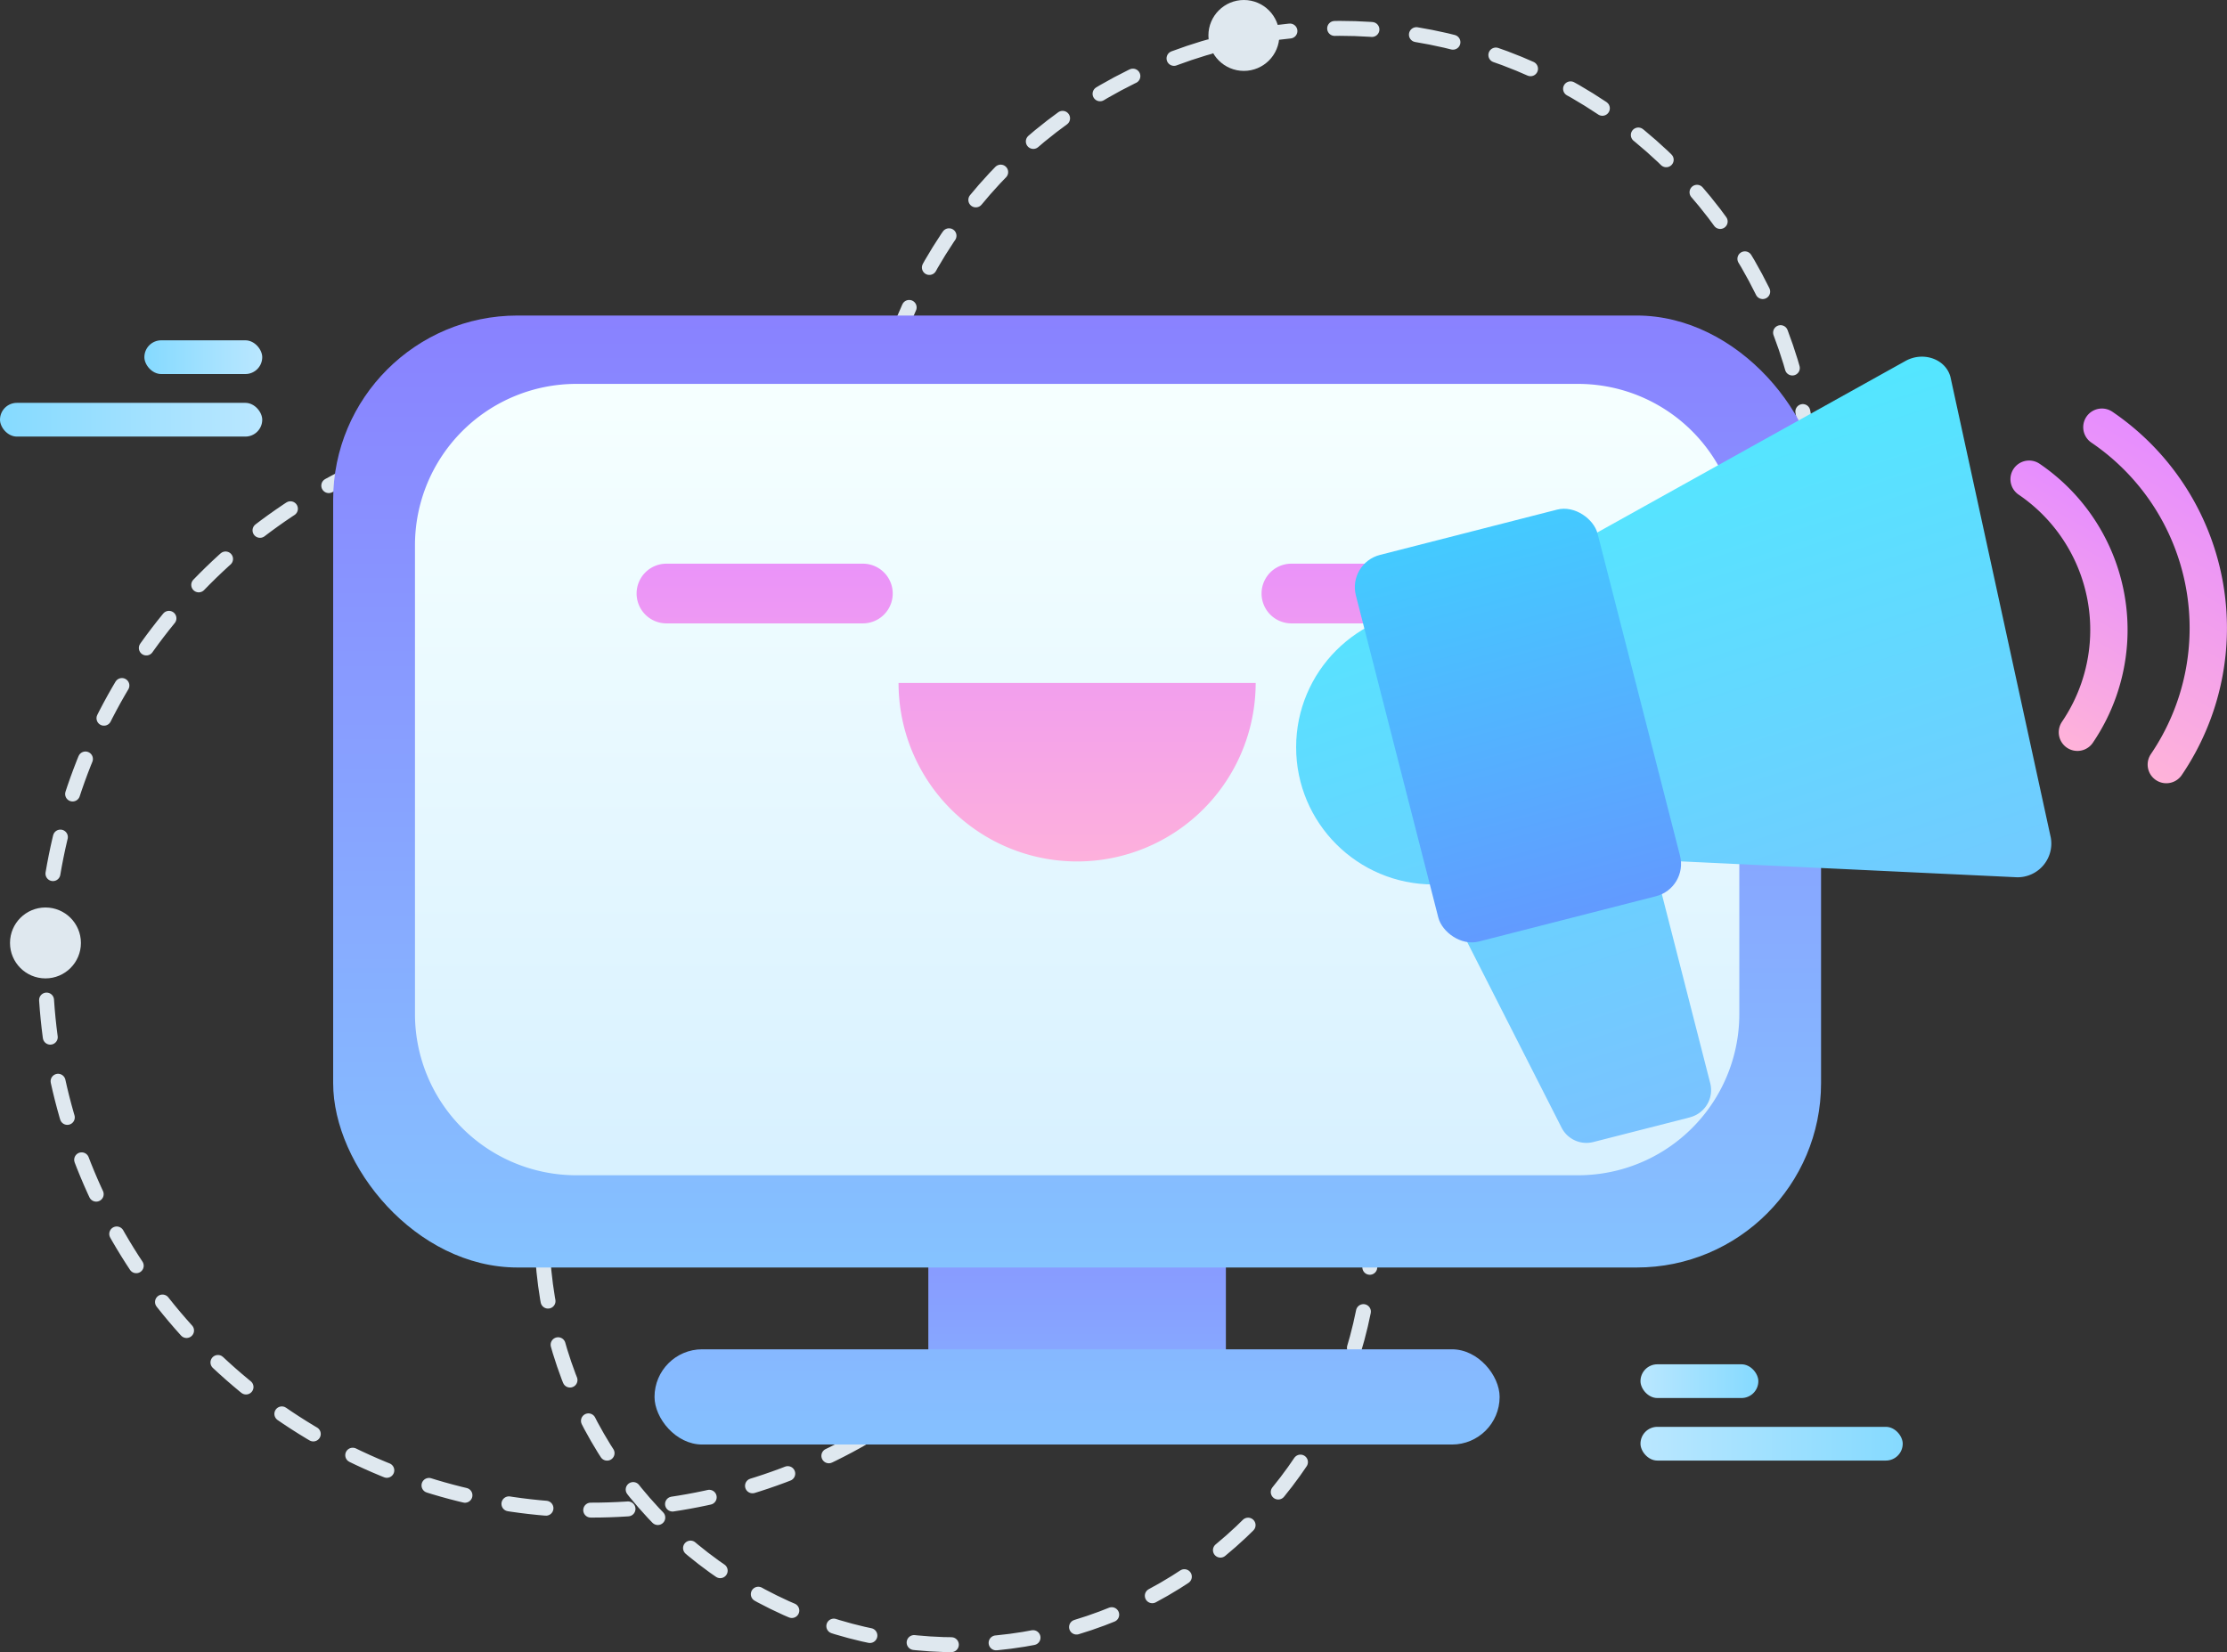 <svg xmlns="http://www.w3.org/2000/svg" xmlns:xlink="http://www.w3.org/1999/xlink" viewBox="0 0 298.33 221.4"><rect x="0" y="0" width="298.33" height="221.4" fill="#333333" stroke="none"/><defs><style>.cls-1{fill:#dfe8ef;}.cls-2{fill:url(#未命名的渐变_400);}.cls-3{fill:url(#未命名的渐变_400-2);}.cls-4{fill:url(#未命名的渐变_400-3);}.cls-5{fill:url(#未命名的渐变_400-4);}.cls-16,.cls-17,.cls-6{fill:none;stroke-linecap:round;stroke-linejoin:round;}.cls-6{stroke:#dfe8ef;stroke-width:2px;stroke-dasharray:5 6;}.cls-7{fill:url(#未命名的渐变_292);}.cls-8{fill:url(#未命名的渐变_292-2);}.cls-9{fill:url(#未命名的渐变_292-3);}.cls-10{fill:url(#未命名的渐变_234);}.cls-11{fill:url(#未命名的渐变_262);}.cls-12{fill:url(#未命名的渐变_646);}.cls-13{fill:url(#未命名的渐变_646-2);}.cls-14{fill:url(#未命名的渐变_646-3);}.cls-15{fill:url(#未命名的渐变_312);}.cls-16,.cls-17{stroke-width:5px;}.cls-16{stroke:url(#未命名的渐变_234-2);}.cls-17{stroke:url(#未命名的渐变_234-3);}</style><linearGradient id="未命名的渐变_400" x1="219.76" y1="185.07" x2="235.47" y2="185.07" gradientUnits="userSpaceOnUse"><stop offset="0" stop-color="#bae7ff"/><stop offset="1" stop-color="#85daff"/></linearGradient><linearGradient id="未命名的渐变_400-2" x1="219.76" y1="193.45" x2="254.89" y2="193.45" xlink:href="#未命名的渐变_400"/><linearGradient id="未命名的渐变_400-3" x1="-2204.59" y1="47.86" x2="-2188.88" y2="47.86" gradientTransform="matrix(1, 0, 0, -1, 2223.93, 95.72)" xlink:href="#未命名的渐变_400"/><linearGradient id="未命名的渐变_400-4" x1="-2204.59" y1="56.24" x2="-2169.46" y2="56.24" gradientTransform="matrix(1, 0, 0, -1, 2204.59, 112.48)" xlink:href="#未命名的渐变_400"/><linearGradient id="未命名的渐变_292" x1="144.29" y1="209.55" x2="144.29" y2="138.21" gradientUnits="userSpaceOnUse"><stop offset="0" stop-color="#85c4ff"/><stop offset="1" stop-color="#8a7bff"/></linearGradient><linearGradient id="未命名的渐变_292-2" x1="144.29" y1="172.69" x2="144.29" y2="29.35" xlink:href="#未命名的渐变_292"/><linearGradient id="未命名的渐变_292-3" x1="144.29" y1="197.69" x2="144.29" y2="99.95" xlink:href="#未命名的渐变_292"/><linearGradient id="未命名的渐变_234" x1="141.7" y1="67.06" x2="141.7" y2="119.3" gradientUnits="userSpaceOnUse"><stop offset="0" stop-color="#e68dff"/><stop offset="1" stop-color="#ffb3d9"/></linearGradient><linearGradient id="未命名的渐变_262" x1="144.29" y1="179.59" x2="144.29" y2="54.66" gradientUnits="userSpaceOnUse"><stop offset="0" stop-color="#d1ecff"/><stop offset="0.03" stop-color="#d2eeff"/><stop offset="1" stop-color="#f5ffff"/></linearGradient><linearGradient id="未命名的渐变_646" x1="258.16" y1="148.48" x2="221.67" y2="39.01" gradientUnits="userSpaceOnUse"><stop offset="0" stop-color="#7dc0ff"/><stop offset="1" stop-color="#4beeff"/></linearGradient><linearGradient id="未命名的渐变_646-2" x1="212.45" y1="161.46" x2="176.78" y2="54.43" xlink:href="#未命名的渐变_646"/><linearGradient id="未命名的渐变_646-3" x1="221.21" y1="158.54" x2="185.53" y2="51.51" xlink:href="#未命名的渐变_646"/><linearGradient id="未命名的渐变_312" x1="212.18" y1="129.96" x2="195.57" y2="68.44" gradientTransform="translate(30.44 -47.36) rotate(14.35)" gradientUnits="userSpaceOnUse"><stop offset="0" stop-color="#6694ff"/><stop offset="1" stop-color="#42cdff"/></linearGradient><linearGradient id="未命名的渐变_234-2" x1="339.95" y1="-99.16" x2="323.16" y2="-72.95" gradientTransform="translate(-52.15 182.42) rotate(-2.64)" xlink:href="#未命名的渐变_234"/><linearGradient id="未命名的渐变_234-3" x1="353.19" y1="-103.64" x2="331.7" y2="-70.09" gradientTransform="translate(-52.15 182.42) rotate(-2.64)" xlink:href="#未命名的渐变_234"/></defs><title>让电脑开口说话</title><g id="图层_2" data-name="图层 2"><g id="图层_1-2" data-name="图层 1"><circle class="cls-1" cx="166.63" cy="4.75" r="4.75"/><circle class="cls-1" cx="6.09" cy="126.35" r="4.75"/><rect class="cls-2" x="219.76" y="182.81" width="15.79" height="4.52" rx="2.26" ry="2.26"/><rect class="cls-3" x="219.76" y="191.19" width="35.13" height="4.52" rx="2.26" ry="2.26"/><rect class="cls-4" x="19.34" y="45.6" width="15.79" height="4.52" rx="2.26" ry="2.26" transform="translate(54.47 95.72) rotate(180)"/><rect class="cls-5" y="53.98" width="35.13" height="4.52" rx="2.26" ry="2.26" transform="translate(35.13 112.48) rotate(180)"/><circle class="cls-6" cx="79.23" cy="129.2" r="73.15"/><circle class="cls-6" cx="128.16" cy="164.82" r="55.57"/><circle class="cls-6" cx="179.46" cy="66.97" r="63.17"/><rect class="cls-7" x="124.36" y="124.12" width="39.86" height="59.14"/><rect class="cls-8" x="44.63" y="42.28" width="199.32" height="127.56" rx="24.7" ry="24.7"/><rect class="cls-9" x="87.68" y="180.8" width="113.21" height="12.76" rx="6.38" ry="6.38"/><rect class="cls-10" x="70.74" y="67.59" width="141.91" height="51.03"/><path class="cls-11" d="M211.37,51.44H77.2A21.62,21.62,0,0,0,55.59,73.06v62.81A21.61,21.61,0,0,0,77.2,157.48H211.37A21.6,21.6,0,0,0,233,135.87V73.06A21.61,21.61,0,0,0,211.37,51.44ZM115.59,83.53H89.28a4,4,0,1,1,0-8h26.31a4,4,0,0,1,0,8Zm28.7,31.9a23.92,23.92,0,0,1-23.92-23.92h47.84A23.92,23.92,0,0,1,144.29,115.43Zm55-31.9H173a4,4,0,1,1,0-8H199.3a4,4,0,1,1,0,8Z"/><path class="cls-12" d="M270.21,117.55l-59-2.79-9.38-36.65,53.53-29.8c2.4-1.25,5.33-.14,5.93,2.23l13.44,61.72A4.52,4.52,0,0,1,270.21,117.55Z"/><circle class="cls-13" cx="192.01" cy="100.13" r="18.38"/><path class="cls-14" d="M226.43,149.71l-13,3.32a3.73,3.73,0,0,1-4.24-1.93l-15.51-30.51,27.35-7,8.07,31.54a3.76,3.76,0,0,1-2.71,4.58Z"/><rect class="cls-15" x="186.63" y="70.5" width="33.42" height="53.47" rx="4.46" ry="4.46" transform="translate(-17.75 53.42) rotate(-14.35)"/><path class="cls-16" d="M271.82,64.21a24.41,24.41,0,0,1,6.47,33.91"/><path class="cls-17" d="M281.57,57.24a32.55,32.55,0,0,1,8.63,45.21"/></g></g></svg>